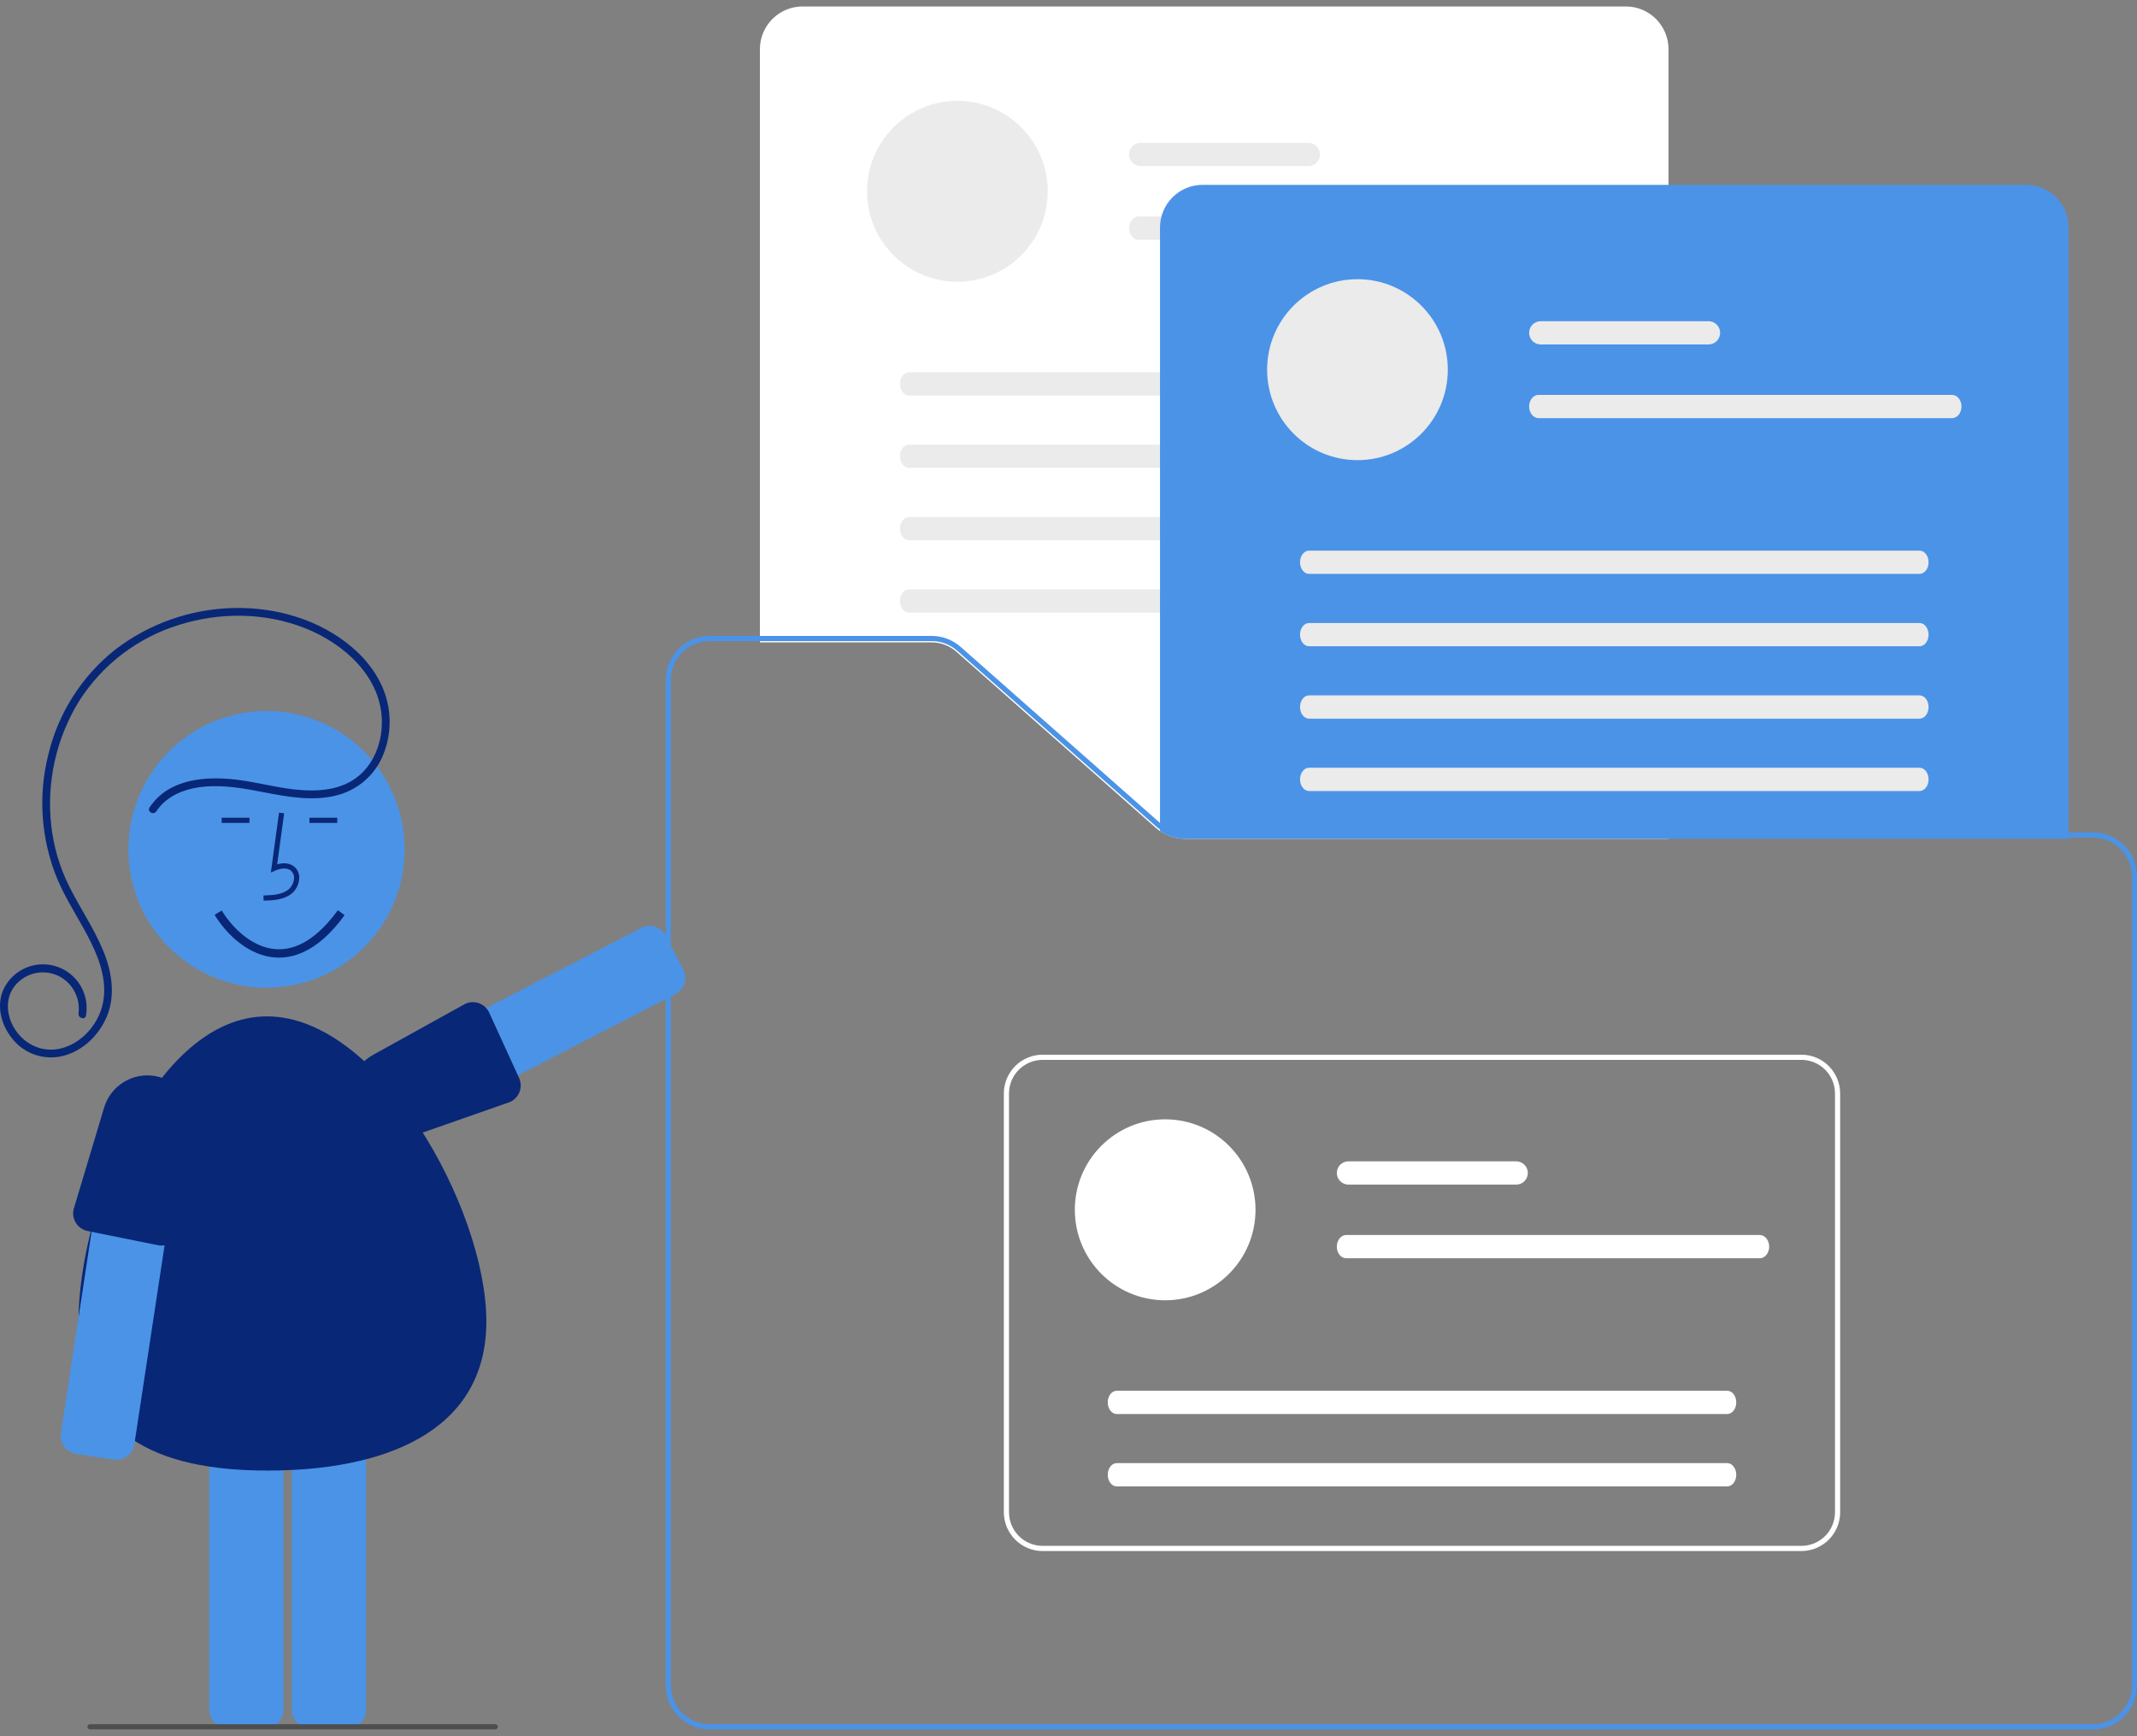 <svg width="256" height="208" viewBox="0 0 256 208" fill="none" xmlns="http://www.w3.org/2000/svg">
<rect x="0" y="0" width="256" height="208" fill="#808080" stroke="none"/>
<g clip-path="url(#clip0_15_2561)">
<path d="M46.125 136.777C45.9 136.777 45.677 136.742 45.462 136.673C45.191 136.587 44.94 136.448 44.723 136.265C44.506 136.081 44.327 135.856 44.197 135.602L42.106 131.54C41.843 131.029 41.794 130.434 41.969 129.887C42.144 129.339 42.528 128.884 43.038 128.62L76.847 111.162C77.357 110.899 77.951 110.85 78.497 111.025C79.044 111.2 79.499 111.585 79.762 112.096L81.854 116.158C82.116 116.669 82.165 117.264 81.991 117.811C81.816 118.359 81.431 118.814 80.922 119.078L47.113 136.536C46.808 136.694 46.469 136.777 46.125 136.777Z" fill="#4B93E7"/>
<path d="M58.389 120.949C58.48 121.074 58.557 121.209 58.619 121.35L62.192 129.164C62.307 129.424 62.37 129.705 62.376 129.99C62.383 130.274 62.334 130.558 62.231 130.823C62.129 131.089 61.975 131.332 61.778 131.538C61.582 131.744 61.347 131.909 61.087 132.024L49.071 136.231C47.821 136.668 46.455 136.63 45.231 136.125C44.007 135.621 43.01 134.684 42.43 133.492C41.823 132.245 41.717 130.813 42.134 129.49C42.552 128.167 43.461 127.055 44.673 126.384L55.753 120.249C56.206 120.046 56.715 120.004 57.195 120.132C57.675 120.259 58.096 120.548 58.389 120.949Z" fill="#082777"/>
<path d="M199.877 100.495H141.995C140.678 100.491 139.406 100.01 138.415 99.141L114.574 78.081C113.755 77.357 112.701 76.958 111.609 76.959H91.033V5.885C91.035 4.53 91.573 3.231 92.529 2.273C93.486 1.315 94.783 0.776 96.135 0.775H194.775C196.128 0.776 197.425 1.315 198.381 2.273C199.338 3.231 199.876 4.53 199.877 5.885L199.877 100.495Z" fill="white"/>
<path d="M114.688 33.757C120.665 33.757 125.511 28.904 125.511 22.918C125.511 16.931 120.665 12.079 114.688 12.079C108.711 12.079 103.866 16.931 103.866 22.918C103.866 28.904 108.711 33.757 114.688 33.757Z" fill="#EBEBEB"/>
<path d="M156.742 17.111H136.643C136.274 17.111 135.92 17.258 135.659 17.519C135.398 17.781 135.251 18.135 135.251 18.505C135.251 18.874 135.398 19.229 135.659 19.49C135.92 19.752 136.274 19.898 136.643 19.898H156.742C157.111 19.898 157.465 19.752 157.726 19.49C157.987 19.229 158.133 18.874 158.133 18.505C158.133 18.135 157.987 17.781 157.726 17.519C157.465 17.258 157.111 17.111 156.742 17.111Z" fill="#EBEBEB"/>
<path d="M185.919 25.937H136.377C135.755 25.937 135.251 26.563 135.251 27.331C135.251 28.099 135.755 28.724 136.377 28.724H185.919C186.541 28.724 187.045 28.099 187.045 27.331C187.045 26.563 186.541 25.937 185.919 25.937Z" fill="#EBEBEB"/>
<path d="M182.026 44.596H108.884C108.291 44.596 107.808 45.221 107.808 45.99C107.808 46.758 108.291 47.383 108.884 47.383H182.026C182.62 47.383 183.102 46.758 183.102 45.99C183.102 45.221 182.62 44.596 182.026 44.596Z" fill="#EBEBEB"/>
<path d="M182.026 53.267H108.884C108.291 53.267 107.808 53.893 107.808 54.661C107.808 55.429 108.291 56.054 108.884 56.054H182.026C182.62 56.054 183.102 55.429 183.102 54.661C183.102 53.893 182.62 53.267 182.026 53.267Z" fill="#EBEBEB"/>
<path d="M182.026 61.939H108.884C108.291 61.939 107.808 62.564 107.808 63.332C107.808 64.1 108.291 64.726 108.884 64.726H182.026C182.62 64.726 183.102 64.1 183.102 63.332C183.102 62.564 182.62 61.939 182.026 61.939Z" fill="#EBEBEB"/>
<path d="M182.026 70.61H108.884C108.291 70.61 107.808 71.236 107.808 72.004C107.808 72.772 108.291 73.397 108.884 73.397H182.026C182.62 73.397 183.102 72.772 183.102 72.004C183.102 71.236 182.62 70.61 182.026 70.61Z" fill="#EBEBEB"/>
<path d="M247.806 100.495H141.995C140.942 100.497 139.911 100.189 139.031 99.609L138.962 99.563V27.253C138.963 25.899 139.501 24.6 140.458 23.642C141.414 22.684 142.711 22.145 144.064 22.144H242.704C244.056 22.145 245.353 22.684 246.31 23.642C247.266 24.6 247.804 25.899 247.806 27.253L247.806 100.495Z" fill="#4B93E7"/>
<path d="M162.617 55.126C168.594 55.126 173.439 50.273 173.439 44.286C173.439 38.3 168.594 33.447 162.617 33.447C156.64 33.447 151.794 38.3 151.794 44.286C151.794 50.273 156.64 55.126 162.617 55.126Z" fill="#EBEBEB"/>
<path d="M204.67 38.48H184.571C184.202 38.48 183.848 38.627 183.587 38.888C183.326 39.149 183.18 39.504 183.18 39.873C183.18 40.243 183.326 40.597 183.587 40.859C183.848 41.12 184.202 41.267 184.571 41.267H204.67C205.039 41.267 205.393 41.12 205.654 40.859C205.915 40.597 206.062 40.243 206.062 39.873C206.062 39.504 205.915 39.149 205.654 38.888C205.393 38.627 205.039 38.48 204.67 38.48Z" fill="#EBEBEB"/>
<path d="M233.848 47.306H184.305C183.684 47.306 183.18 47.931 183.18 48.7C183.18 49.468 183.684 50.093 184.305 50.093H233.848C234.469 50.093 234.973 49.468 234.973 48.7C234.973 47.931 234.469 47.306 233.848 47.306Z" fill="#EBEBEB"/>
<path d="M229.955 65.965H156.813C156.219 65.965 155.737 66.59 155.737 67.358C155.737 68.126 156.219 68.752 156.813 68.752H229.955C230.549 68.752 231.031 68.126 231.031 67.358C231.031 66.59 230.549 65.965 229.955 65.965Z" fill="#EBEBEB"/>
<path d="M229.955 74.636H156.813C156.219 74.636 155.737 75.262 155.737 76.03C155.737 76.798 156.219 77.423 156.813 77.423H229.955C230.549 77.423 231.031 76.798 231.031 76.03C231.031 75.262 230.549 74.636 229.955 74.636Z" fill="#EBEBEB"/>
<path d="M229.955 83.307H156.813C156.219 83.307 155.737 83.933 155.737 84.701C155.737 85.469 156.219 86.095 156.813 86.095H229.955C230.549 86.095 231.031 85.469 231.031 84.701C231.031 83.933 230.549 83.307 229.955 83.307Z" fill="#EBEBEB"/>
<path d="M229.955 91.978H156.813C156.219 91.978 155.737 92.604 155.737 93.372C155.737 94.14 156.219 94.766 156.813 94.766H229.955C230.549 94.766 231.031 94.14 231.031 93.372C231.031 92.604 230.549 91.978 229.955 91.978Z" fill="#EBEBEB"/>
<path d="M250.743 99.721H141.995C140.95 99.722 139.935 99.368 139.116 98.717C139.051 98.668 138.99 98.615 138.928 98.559L129.722 90.43L115.084 77.501C114.125 76.652 112.889 76.184 111.609 76.184H85.004C83.61 76.186 82.274 76.742 81.289 77.728C80.303 78.715 79.749 80.053 79.747 81.449V201.918C79.749 203.314 80.303 204.652 81.289 205.639C82.274 206.626 83.61 207.181 85.004 207.183H250.743C252.137 207.181 253.473 206.626 254.458 205.639C255.444 204.652 255.998 203.314 256 201.918V104.985C255.998 103.59 255.444 102.252 254.458 101.265C253.473 100.278 252.137 99.723 250.743 99.721ZM255.382 201.918C255.38 203.15 254.891 204.331 254.022 205.202C253.152 206.072 251.973 206.562 250.743 206.564H85.004C83.774 206.562 82.595 206.072 81.725 205.202C80.856 204.331 80.367 203.15 80.365 201.918V81.449C80.367 80.218 80.856 79.037 81.725 78.166C82.595 77.295 83.774 76.805 85.004 76.804H111.609C112.738 76.803 113.829 77.216 114.676 77.965L128.789 90.43L138.517 99.024C139.479 99.869 140.715 100.336 141.995 100.34H250.743C251.973 100.342 253.152 100.832 254.022 101.702C254.891 102.573 255.38 103.754 255.382 104.985V201.918Z" fill="#4B93E7"/>
<path d="M31.928 118.331C41.068 118.331 48.477 110.91 48.477 101.756C48.477 92.603 41.068 85.182 31.928 85.182C22.788 85.182 15.379 92.603 15.379 101.756C15.379 110.91 22.788 118.331 31.928 118.331Z" fill="#4B93E7"/>
<path d="M31.794 207.003H27.23C26.656 207.002 26.106 206.774 25.7 206.367C25.295 205.961 25.066 205.41 25.066 204.835V166.739C25.066 166.164 25.295 165.613 25.7 165.207C26.106 164.801 26.656 164.572 27.23 164.571H31.794C32.368 164.572 32.918 164.801 33.324 165.207C33.73 165.613 33.958 166.164 33.959 166.739V204.835C33.958 205.41 33.73 205.961 33.324 206.367C32.918 206.774 32.368 207.002 31.794 207.003Z" fill="#4B93E7"/>
<path d="M41.689 207.003H37.125C36.551 207.002 36.001 206.774 35.595 206.367C35.19 205.961 34.961 205.41 34.961 204.835V166.739C34.961 166.164 35.19 165.613 35.595 165.207C36.001 164.801 36.551 164.572 37.125 164.571H41.689C42.263 164.572 42.813 164.801 43.219 165.207C43.624 165.613 43.853 166.164 43.853 166.739V204.835C43.853 205.41 43.624 205.961 43.219 206.367C42.813 206.774 42.263 207.002 41.689 207.003Z" fill="#4B93E7"/>
<path d="M58.262 158.305C58.262 171.817 45.571 176.175 32.08 176.175C18.589 176.175 9.406 171.817 9.406 158.305C9.406 144.793 18.487 121.761 31.978 121.761C45.47 121.761 58.262 144.793 58.262 158.305Z" fill="#082777"/>
<path d="M31.58 107.899L31.563 107.28C32.713 107.248 33.728 107.175 34.49 106.618C34.706 106.451 34.884 106.239 35.011 105.997C35.138 105.755 35.211 105.488 35.226 105.215C35.24 105.049 35.215 104.881 35.153 104.725C35.091 104.57 34.994 104.431 34.87 104.319C34.364 103.891 33.55 104.03 32.956 104.302L32.445 104.537L33.426 97.355L34.039 97.439L33.204 103.548C34.01 103.311 34.757 103.413 35.269 103.846C35.465 104.018 35.62 104.233 35.719 104.474C35.819 104.715 35.862 104.977 35.844 105.237C35.826 105.604 35.728 105.962 35.557 106.287C35.386 106.612 35.147 106.896 34.855 107.118C33.875 107.835 32.603 107.87 31.58 107.899Z" fill="#082777"/>
<path d="M40.4 97.966H37.069V98.585H40.4V97.966Z" fill="#082777"/>
<path d="M29.886 97.966H26.555V98.585H29.886V97.966Z" fill="#082777"/>
<path d="M215.802 185.815H124.893C123.663 185.813 122.484 185.323 121.614 184.453C120.745 183.582 120.256 182.401 120.254 181.169V131C120.256 129.768 120.745 128.587 121.614 127.716C122.484 126.846 123.663 126.356 124.893 126.354H215.802C217.032 126.356 218.211 126.846 219.08 127.716C219.95 128.587 220.439 129.768 220.44 131V181.169C220.439 182.401 219.95 183.582 219.08 184.453C218.211 185.323 217.032 185.813 215.802 185.815ZM124.893 126.974C123.827 126.975 122.805 127.399 122.051 128.154C121.298 128.909 120.874 129.932 120.873 131V181.169C120.874 182.237 121.298 183.26 122.051 184.015C122.805 184.77 123.827 185.194 124.893 185.195H215.802C216.868 185.194 217.89 184.77 218.643 184.015C219.397 183.26 219.821 182.237 219.822 181.169V131C219.821 129.932 219.397 128.909 218.643 128.154C217.89 127.399 216.868 126.975 215.802 126.974H124.893Z" fill="white"/>
<path d="M139.58 155.775C145.557 155.775 150.403 150.922 150.403 144.936C150.403 138.949 145.557 134.096 139.58 134.096C133.603 134.096 128.758 138.949 128.758 144.936C128.758 150.922 133.603 155.775 139.58 155.775Z" fill="white"/>
<path d="M181.634 139.129H161.535C161.166 139.129 160.812 139.276 160.551 139.537C160.29 139.798 160.143 140.153 160.143 140.523C160.143 140.892 160.29 141.247 160.551 141.508C160.812 141.769 161.166 141.916 161.535 141.916H181.634C182.003 141.916 182.357 141.769 182.618 141.508C182.879 141.247 183.025 140.892 183.025 140.523C183.025 140.153 182.879 139.798 182.618 139.537C182.357 139.276 182.003 139.129 181.634 139.129Z" fill="white"/>
<path d="M210.811 147.955H161.269C160.647 147.955 160.143 148.581 160.143 149.349C160.143 150.117 160.647 150.742 161.269 150.742H210.811C211.433 150.742 211.937 150.117 211.937 149.349C211.937 148.581 211.433 147.955 210.811 147.955Z" fill="white"/>
<path d="M206.918 166.614H133.776C133.183 166.614 132.7 167.24 132.7 168.008C132.7 168.776 133.183 169.401 133.776 169.401H206.918C207.512 169.401 207.994 168.776 207.994 168.008C207.994 167.24 207.512 166.614 206.918 166.614Z" fill="white"/>
<path d="M206.918 175.285H133.776C133.183 175.285 132.7 175.911 132.7 176.679C132.7 177.447 133.183 178.072 133.776 178.072H206.918C207.512 178.072 207.994 177.447 207.994 176.679C207.994 175.911 207.512 175.285 206.918 175.285Z" fill="white"/>
<path d="M18.72 97.202C20.007 95.262 22.272 94.439 24.505 94.239C27.019 94.014 29.448 94.499 31.902 94.971C34.603 95.49 37.462 95.976 40.183 95.32C41.387 95.041 42.512 94.492 43.473 93.714C44.435 92.936 45.207 91.95 45.732 90.83C46.729 88.644 46.944 86.182 46.34 83.856C45.703 81.383 44.12 79.207 42.201 77.563C38.284 74.208 32.983 72.7 27.885 72.842C22.807 72.974 17.898 74.702 13.855 77.783C9.805 80.976 6.955 85.448 5.77 90.472C4.532 95.454 4.935 100.704 6.921 105.437C8.036 108.029 9.65 110.366 10.895 112.893C12.054 115.245 12.947 117.98 12.226 120.604C11.593 122.907 9.735 124.952 7.402 125.577C5.18 126.173 2.986 125.197 1.769 123.274C0.603 121.433 0.575 119.02 2.326 117.534C2.767 117.152 3.281 116.865 3.837 116.689C4.393 116.514 4.979 116.453 5.559 116.511C6.138 116.569 6.701 116.744 7.211 117.027C7.721 117.309 8.168 117.692 8.526 118.153C9.236 119.077 9.554 120.244 9.411 121.402C9.324 121.986 10.218 122.239 10.305 121.649C10.514 120.425 10.282 119.166 9.651 118.098C9.02 117.029 8.031 116.219 6.859 115.813C5.688 115.407 4.411 115.43 3.255 115.879C2.099 116.328 1.14 117.173 0.548 118.264C-0.508 120.253 0.062 122.651 1.402 124.35C2.094 125.255 3.031 125.942 4.102 126.328C5.173 126.713 6.332 126.782 7.441 126.525C9.881 125.961 11.877 124.019 12.815 121.737C13.86 119.196 13.381 116.361 12.363 113.895C11.261 111.23 9.626 108.84 8.333 106.272C7.162 103.951 6.417 101.439 6.134 98.854C5.566 93.664 6.742 88.432 9.476 83.987C12.263 79.61 16.517 76.373 21.473 74.855C26.36 73.319 31.751 73.366 36.536 75.254C41.249 77.114 45.801 81.168 45.746 86.612C45.723 88.938 44.861 91.309 43.082 92.86C40.957 94.714 37.997 94.873 35.325 94.583C32.636 94.292 30.025 93.506 27.324 93.305C24.975 93.13 22.441 93.312 20.344 94.481C19.367 95.026 18.536 95.799 17.919 96.733C17.588 97.233 18.391 97.699 18.72 97.202Z" fill="#082777"/>
<path d="M13.953 174.885C13.844 174.885 13.734 174.876 13.626 174.86L9.114 174.172C8.547 174.085 8.037 173.776 7.697 173.313C7.357 172.85 7.214 172.271 7.3 171.703L13.024 134.041C13.111 133.472 13.419 132.962 13.881 132.621C14.344 132.281 14.922 132.138 15.489 132.224L20.001 132.911C20.568 132.999 21.078 133.307 21.418 133.77C21.758 134.233 21.901 134.812 21.815 135.381L16.092 173.043C16.013 173.555 15.754 174.022 15.362 174.36C14.97 174.698 14.47 174.884 13.953 174.885Z" fill="#4B93E7"/>
<path d="M19.345 149.217C19.19 149.217 19.037 149.201 18.886 149.168L10.474 147.473C10.195 147.413 9.932 147.299 9.698 147.137C9.464 146.975 9.264 146.769 9.109 146.53C8.955 146.29 8.849 146.023 8.798 145.743C8.747 145.463 8.752 145.175 8.811 144.896L12.472 132.687C12.854 131.417 13.687 130.332 14.813 129.637C15.94 128.941 17.283 128.684 18.587 128.914C19.951 129.154 21.171 129.91 21.994 131.026C22.818 132.141 23.182 133.531 23.012 134.908L21.46 147.492C21.358 147.978 21.092 148.415 20.707 148.729C20.322 149.043 19.841 149.216 19.345 149.217Z" fill="#082777"/>
<path d="M59.325 207.183H10.778C10.696 207.183 10.618 207.151 10.56 207.093C10.502 207.035 10.469 206.956 10.469 206.874C10.469 206.792 10.502 206.713 10.56 206.655C10.618 206.597 10.696 206.564 10.778 206.564H59.325C59.407 206.564 59.486 206.597 59.544 206.655C59.602 206.713 59.635 206.792 59.635 206.874C59.635 206.956 59.602 207.035 59.544 207.093C59.486 207.151 59.407 207.183 59.325 207.183Z" fill="#4E4E4E"/>
<path d="M26.136 109.34C28.37 113.026 34.446 118.186 40.88 109.34" stroke="#082777"/>
</g>
<defs>
<clipPath id="clip0_15_2561">
<rect width="256" height="206.408" fill="white" transform="translate(0 0.775)"/>
</clipPath>
</defs>
</svg>

